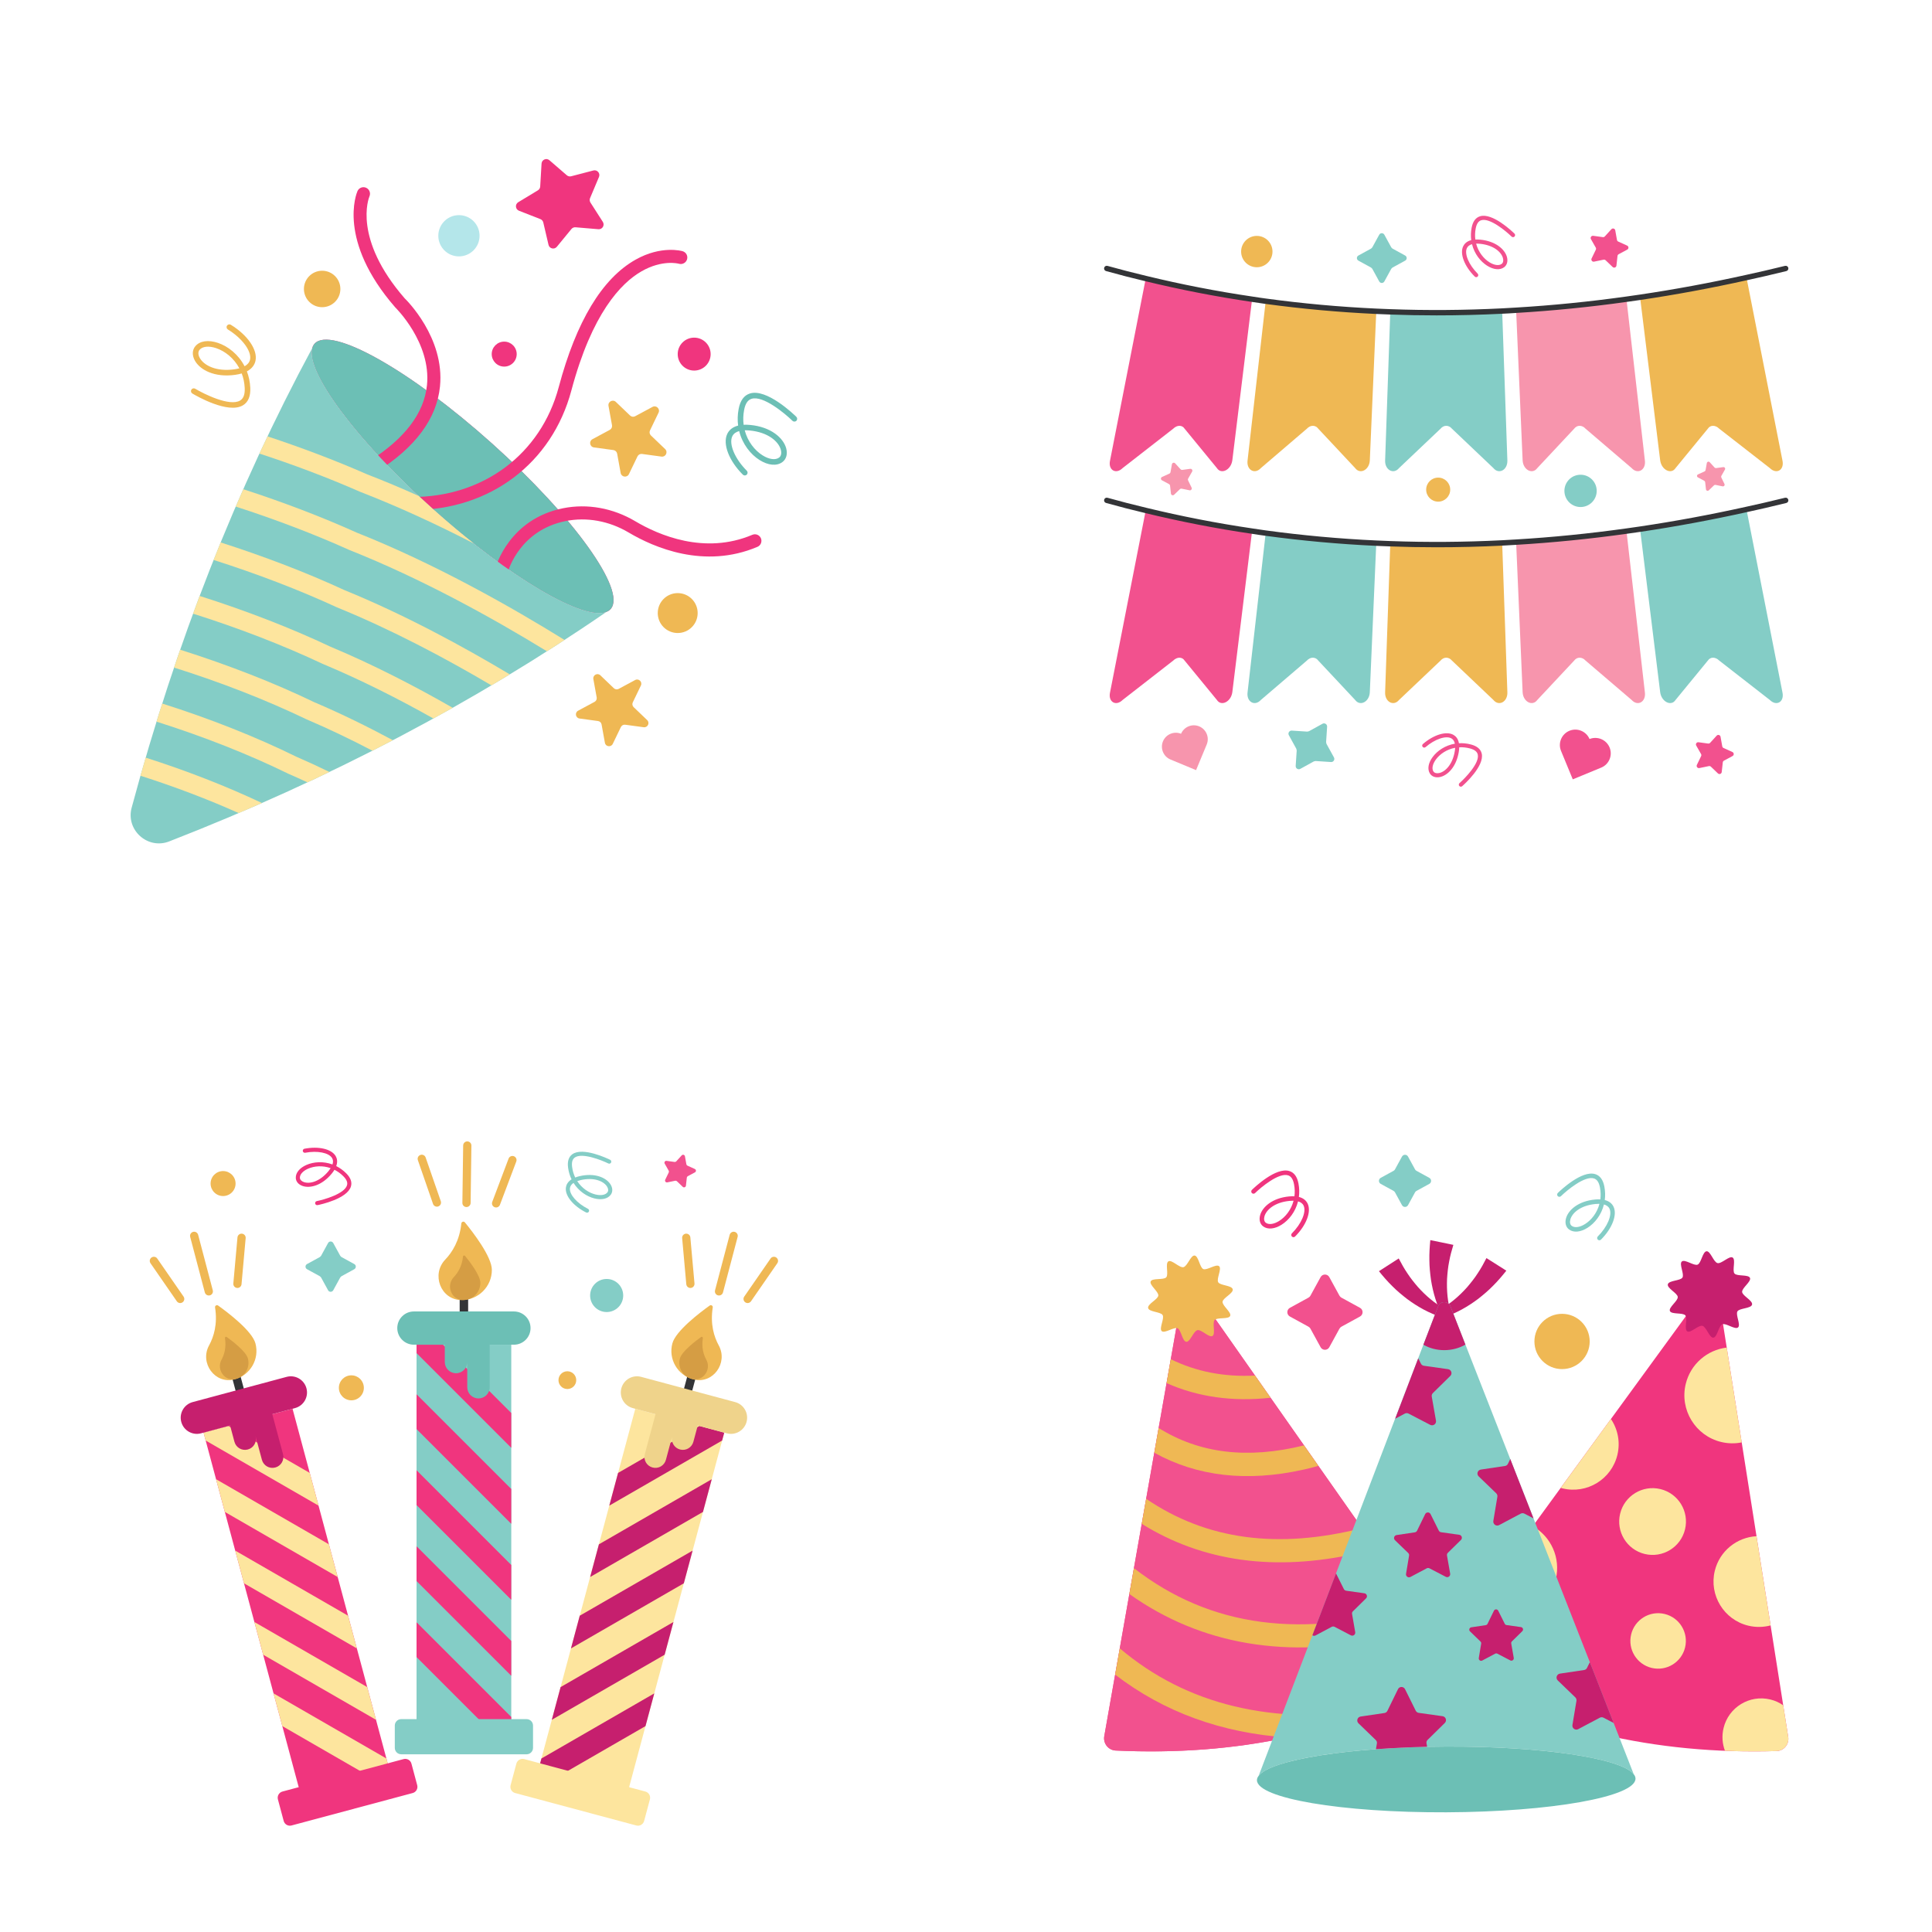 <?xml version="1.0" encoding="UTF-8" standalone="no"?>
<svg
   xmlns:dc="http://purl.org/dc/elements/1.1/"
   xmlns:cc="http://creativecommons.org/ns#"
   xmlns:rdf="http://www.w3.org/1999/02/22-rdf-syntax-ns#"
   xmlns:svg="http://www.w3.org/2000/svg"
   xmlns="http://www.w3.org/2000/svg"
   viewBox="0 0 466.667 466.667"
   height="466.667"
   width="466.667"
   xml:space="preserve"
   id="svg2"
   version="1.1"><defs
     id="defs6" /><g
     transform="matrix(1.333,0,0,-1.333,0,466.667)"
     id="g10"><g
       transform="scale(0.1)"
       id="g12"><path
         id="path14"
         style="fill:#f0357e;fill-opacity:1;fill-rule:nonzero;stroke:none"
         d="m 1106.45,2397.23 c -1.94,-2.16 -4.29,-3.83 -7.18,-4.89 -40.91,-17.25 -175.829,61.59 -314.379,185.81 -138.551,124.21 -231.598,249.76 -218.903,292.3 0.739,2.99 2.141,5.51 4.075,7.67 29.468,32.86 173.425,-48.12 321.558,-180.92 148.129,-132.81 244.289,-267.1 214.829,-299.97" /><path
         id="path16"
         style="fill:#6cbfb5;fill-opacity:1;fill-rule:nonzero;stroke:none"
         d="m 1106.45,2397.23 c -1.94,-2.16 -4.29,-3.83 -7.18,-4.89 -40.91,-17.25 -175.829,61.59 -314.379,185.81 -138.551,124.21 -231.598,249.76 -218.903,292.3 0.739,2.99 2.141,5.51 4.075,7.67 29.468,32.86 173.425,-48.12 321.558,-180.92 148.129,-132.81 244.289,-267.1 214.829,-299.97" /><path
         id="path18"
         style="fill:#f0357e;fill-opacity:1;fill-rule:nonzero;stroke:none"
         d="m 748.086,2576.64 c -0.785,0 -1.586,0 -2.383,0 -2.348,0.02 -4.687,0.13 -7.047,0.23 l -1.633,0.07 c -6.535,0.27 -11.617,5.79 -11.339,12.33 0.281,6.54 6.144,11.49 12.336,11.34 l 1.675,-0.07 c 2.075,-0.09 4.145,-0.18 6.192,-0.2 128.98,-0.73 234.074,77.23 266.553,199.02 31.77,119.19 78.67,196.93 139.36,231.07 46.48,26.14 83.6,15.71 85.13,15.25 6.29,-1.84 9.89,-8.42 8.05,-14.7 -1.83,-6.25 -8.35,-9.85 -14.64,-8.06 -1.35,0.37 -30.17,7.9 -67.82,-13.64 -37.46,-21.46 -89.95,-76.36 -127.19,-216.03 -35.14,-131.8 -147.748,-216.61 -287.244,-216.61" /><path
         id="path20"
         style="fill:#f0357e;fill-opacity:1;fill-rule:nonzero;stroke:none"
         d="m 676.336,2644.08 c -3.922,0 -7.762,1.95 -10.02,5.51 -3.507,5.53 -1.863,12.85 3.668,16.35 63.684,40.33 98.571,86.38 103.707,136.88 7.844,77.08 -56.836,140.44 -57.496,141.07 -105.672,121.44 -70.011,207.09 -68.437,210.68 2.613,5.99 9.59,8.73 15.597,6.1 5.981,-2.61 8.711,-9.55 6.141,-15.53 -1.34,-3.19 -30.43,-76.52 63.859,-184.93 2.27,-2.12 72.84,-70.96 63.93,-159.6 -5.844,-58.18 -44.41,-110.22 -114.617,-154.69 -1.969,-1.25 -4.168,-1.84 -6.332,-1.84" /><path
         id="path22"
         style="fill:#f0357e;fill-opacity:1;fill-rule:nonzero;stroke:none"
         d="m 909.172,2456.56 c -1.039,0 -2.094,0.14 -3.149,0.43 -6.293,1.74 -9.996,8.22 -8.281,14.52 0.992,3.62 25.328,88.96 122.598,108.42 43.94,8.79 90.43,0.41 130.9,-23.61 42,-24.92 125.38,-61.22 212.06,-24.52 5.97,2.53 12.98,-0.25 15.52,-6.29 2.55,-6.03 -0.26,-12.98 -6.29,-15.53 -96.27,-40.78 -187.56,-1.24 -233.38,25.97 -35.42,21.01 -75.94,28.37 -114.16,20.74 -82.588,-16.52 -103.541,-88.39 -104.396,-91.45 -1.457,-5.23 -6.227,-8.68 -11.422,-8.68" /><path
         id="path24"
         style="fill:#efb854;fill-opacity:1;fill-rule:nonzero;stroke:none"
         d="m 1264.2,2389.98 c 0,-19.97 -16.19,-36.16 -36.16,-36.16 -19.97,0 -36.16,16.19 -36.16,36.16 0,19.98 16.19,36.17 36.16,36.17 19.97,0 36.16,-16.19 36.16,-36.17" /><path
         id="path26"
         style="fill:#b4e6ea;fill-opacity:1;fill-rule:nonzero;stroke:none"
         d="m 869,3073.66 c 0,-20.64 -16.73,-37.37 -37.375,-37.37 -20.641,0 -37.375,16.73 -37.375,37.37 0,20.64 16.734,37.38 37.375,37.38 20.645,0 37.375,-16.74 37.375,-37.38" /><path
         id="path28"
         style="fill:#f0357e;fill-opacity:1;fill-rule:nonzero;stroke:none"
         d="m 936.289,2859.22 c 0,-12.5 -10.133,-22.64 -22.633,-22.64 -12.5,0 -22.633,10.14 -22.633,22.64 0,12.5 10.133,22.63 22.633,22.63 12.5,0 22.633,-10.13 22.633,-22.63" /><path
         id="path30"
         style="fill:#f0357e;fill-opacity:1;fill-rule:nonzero;stroke:none"
         d="m 1287.72,2859.22 c 0,-16.49 -13.36,-29.84 -29.84,-29.84 -16.48,0 -29.84,13.35 -29.84,29.84 0,16.48 13.36,29.84 29.84,29.84 16.48,0 29.84,-13.36 29.84,-29.84" /><path
         id="path32"
         style="fill:#efb854;fill-opacity:1;fill-rule:nonzero;stroke:none"
         d="m 616.781,2977.25 c 0,-18.24 -14.789,-33.02 -33.031,-33.02 -18.238,0 -33.027,14.78 -33.027,33.02 0,18.25 14.789,33.04 33.027,33.04 18.242,0 33.031,-14.79 33.031,-33.04" /><path
         id="path34"
         style="fill:#f0357e;fill-opacity:1;fill-rule:nonzero;stroke:none"
         d="m 1084.36,3085.52 -41.49,3.51 c -2.84,0.24 -5.61,-0.94 -7.41,-3.14 l -26.41,-32.18 c -4.55,-5.55 -13.472,-3.47 -15.105,3.51 l -9.484,40.54 c -0.648,2.77 -2.621,5.04 -5.27,6.08 l -38.773,15.17 c -6.676,2.61 -7.457,11.74 -1.328,15.45 l 35.625,21.55 c 2.437,1.47 3.988,4.05 4.156,6.89 l 2.445,41.56 c 0.422,7.16 8.864,10.72 14.286,6.04 l 31.498,-27.22 c 2.16,-1.86 5.09,-2.55 7.84,-1.83 l 40.29,10.52 c 6.93,1.82 12.93,-5.11 10.15,-11.72 l -16.15,-38.37 c -1.11,-2.62 -0.85,-5.62 0.68,-8.02 l 22.46,-35.06 c 3.86,-6.03 -0.87,-13.88 -8.01,-13.28" /><path
         id="path36"
         style="fill:#efb854;fill-opacity:1;fill-rule:nonzero;stroke:none"
         d="m 1115.98,2772.56 25.73,-24.62 c 2.5,-2.39 6.24,-2.9 9.28,-1.26 l 31.37,16.86 c 6.8,3.66 14.3,-3.52 10.95,-10.47 l -15.46,-32.09 c -1.5,-3.1 -0.83,-6.82 1.67,-9.21 l 25.73,-24.62 c 5.58,-5.33 1.07,-14.69 -6.58,-13.65 l -35.29,4.79 c -3.42,0.46 -6.75,-1.33 -8.25,-4.44 l -15.46,-32.08 c -3.35,-6.95 -13.64,-5.56 -15.02,2.04 l -6.35,35.04 c -0.61,3.4 -3.34,6.01 -6.76,6.48 l -35.29,4.79 c -7.65,1.04 -9.5,11.26 -2.7,14.91 l 31.36,16.87 c 3.04,1.64 4.68,5.04 4.07,8.44 l -6.35,35.04 c -1.38,7.59 7.77,12.51 13.35,7.18" /><path
         id="path38"
         style="fill:#efb854;fill-opacity:1;fill-rule:nonzero;stroke:none"
         d="m 1087.87,2277.2 24.44,-23.39 c 2.37,-2.26 5.93,-2.75 8.82,-1.2 l 29.79,16.03 c 6.46,3.47 13.59,-3.35 10.41,-9.96 l -14.69,-30.47 c -1.42,-2.95 -0.78,-6.49 1.59,-8.75 l 24.44,-23.39 c 5.3,-5.07 1.01,-13.95 -6.25,-12.97 l -33.52,4.55 c -3.25,0.44 -6.41,-1.26 -7.84,-4.21 l -14.69,-30.47 c -3.18,-6.61 -12.95,-5.28 -14.26,1.93 l -6.03,33.29 c -0.58,3.23 -3.18,5.71 -6.43,6.15 l -33.52,4.55 c -7.26,0.99 -9.02,10.69 -2.57,14.17 l 29.8,16.02 c 2.89,1.55 4.45,4.79 3.86,8.01 l -6.03,33.29 c -1.31,7.21 7.38,11.88 12.68,6.82" /><path
         id="path40"
         style="fill:#84cdc6;fill-opacity:1;fill-rule:nonzero;stroke:none"
         d="m 1099.27,2392.34 c -239.434,-164.9 -503.707,-303.66 -792.727,-416.17 -38.953,-15.16 -78.855,20.61 -68.02,60.98 80.399,299.55 189.586,577.35 327.465,833.3 -12.695,-42.54 80.352,-168.09 218.903,-292.3 138.55,-124.22 273.469,-203.06 314.379,-185.81" /><path
         id="path42"
         style="fill:#fde59e;fill-opacity:1;fill-rule:nonzero;stroke:none"
         d="m 858.555,2516.04 c -65.637,33.88 -135.61,66.36 -206.086,93.69 -60.774,26.65 -122.313,49.63 -182.403,69.24 4.872,10.42 9.739,20.83 14.735,31.13 59.484,-19.65 120.41,-42.42 180.687,-68.85 31.41,-12.12 62.571,-25.29 93.102,-39.02 8.59,-7.93 17.367,-16.03 26.32,-24.06 24.836,-22.26 49.59,-43.08 73.645,-62.13" /><path
         id="path44"
         style="fill:#fde59e;fill-opacity:1;fill-rule:nonzero;stroke:none"
         d="m 1022.97,2341.26 c -10.55,-6.92 -21.17,-13.78 -31.857,-20.59 -100.308,61.52 -228.043,131.93 -357.957,183.56 -63.597,28.61 -133.004,55.09 -205.996,78.71 4.5,10.51 9.121,21.04 13.75,31.44 72.938,-23.69 142.156,-50.12 205.57,-78.67 143.188,-56.89 281.336,-135.49 376.49,-194.45" /><path
         id="path46"
         style="fill:#fde59e;fill-opacity:1;fill-rule:nonzero;stroke:none"
         d="m 923.746,2278.88 c -11.051,-6.71 -22.047,-13.35 -33.223,-19.94 -84.019,49.67 -181.183,101.15 -280.031,141.42 -68.414,31.55 -143.804,60.42 -223.418,85.86 4.25,10.62 8.449,21.17 12.766,31.74 79.926,-25.6 155.691,-54.69 224.23,-86.35 108.981,-44.43 214.813,-101.97 299.676,-152.73" /><path
         id="path48"
         style="fill:#fde59e;fill-opacity:1;fill-rule:nonzero;stroke:none"
         d="m 820.309,2218.32 c -11.668,-6.49 -23.211,-12.98 -34.942,-19.42 -63.133,35.52 -131.527,70.15 -200.887,99.1 -71.296,33.57 -150.718,64.33 -234.687,90.92 3.949,10.67 7.953,21.39 12.023,32.07 84.711,-26.91 164.747,-57.89 236.547,-91.78 78.016,-32.6 154.352,-72.17 221.946,-110.89" /><path
         id="path50"
         style="fill:#fde59e;fill-opacity:1;fill-rule:nonzero;stroke:none"
         d="m 711.879,2159.61 c -12.274,-6.4 -24.613,-12.76 -37.016,-19.05 -38.863,20.29 -79.004,39.67 -119.57,56.9 -72.453,34.83 -153.742,66.58 -239.918,93.78 3.637,10.83 7.34,21.6 11.102,32.32 87.351,-27.68 169.621,-59.74 242.89,-95.06 48.789,-20.72 96.961,-44.43 142.512,-68.89" /><path
         id="path52"
         style="fill:#fde59e;fill-opacity:1;fill-rule:nonzero;stroke:none"
         d="m 596.922,2102.06 c -13.18,-6.4 -26.434,-12.62 -39.742,-18.9 -11.348,5.36 -22.801,10.47 -34.25,15.46 -71.992,35.22 -153.117,67.28 -239.297,94.6 3.445,11 6.836,21.93 10.293,32.81 87.164,-27.62 169.094,-60.06 243.328,-96.48 20.043,-8.69 39.996,-17.87 59.668,-27.49" /><path
         id="path54"
         style="fill:#fde59e;fill-opacity:1;fill-rule:nonzero;stroke:none"
         d="m 474.648,2045.79 c -13.98,-6.14 -28.027,-12.22 -42.136,-18.24 -55.848,24.98 -115.379,47.65 -177.903,67.61 3.086,10.98 6.172,21.96 9.383,32.83 74.821,-23.89 145.613,-51.5 210.656,-82.2" /><path
         id="path56"
         style="fill:#6cbfb5;fill-opacity:1;fill-rule:nonzero;stroke:none"
         d="m 1349.47,2721.14 c 5.34,-20.4 18.14,-36.4 32.21,-45.28 11.85,-7.48 23.38,-9.08 30.03,-4.19 3.69,2.71 4.88,8.06 3.14,14.32 -4.15,15.07 -23.2,31.69 -56.4,34.83 -2.84,0.27 -5.92,0.4 -8.98,0.32 z m 0.17,-81.82 c -1.3,0 -2.59,0.49 -3.57,1.47 -25.22,25.22 -36.85,55.53 -28.29,73.73 2.77,5.89 8.4,12.3 19.74,15.18 -1.25,9.48 -1.06,19.62 0.96,30.25 2.9,15.19 9.75,24.57 20.36,27.89 30.24,9.47 78.76,-36.95 84.19,-42.28 1.98,-1.95 2.01,-5.14 0.06,-7.13 -1.94,-1.99 -5.14,-2.03 -7.14,-0.07 -13.55,13.29 -53.27,46.42 -74.1,39.85 -6.88,-2.15 -11.29,-8.75 -13.46,-20.15 -1.8,-9.46 -1.98,-18.48 -0.87,-26.9 3.54,0.21 7.52,0.13 11.88,-0.3 37.98,-3.59 60.1,-23.77 65.19,-42.19 2.88,-10.45 0.29,-19.85 -6.91,-25.14 -10.24,-7.53 -25.72,-6.09 -41.39,3.8 -16.24,10.25 -31.01,28.81 -36.87,52.42 -5.45,-1.52 -10.1,-4.41 -12.5,-9.52 -6.57,-13.97 4.73,-40.75 26.28,-62.3 1.97,-1.97 1.97,-5.16 0,-7.14 -0.98,-0.98 -2.27,-1.47 -3.56,-1.47" /><path
         id="path58"
         style="fill:#efb854;fill-opacity:1;fill-rule:nonzero;stroke:none"
         d="m 433.734,2833.49 c -9.968,18.58 -26.156,31.14 -41.918,36.48 -13.265,4.5 -24.851,3.37 -30.171,-2.95 -2.961,-3.5 -2.856,-8.98 0.293,-14.66 7.562,-13.68 29.98,-25.37 62.984,-20.66 2.832,0.41 5.851,0.99 8.812,1.79 z M 414.422,2913 c 1.254,0.3 2.625,0.13 3.812,-0.6 30.418,-18.61 48.821,-45.36 44.754,-65.06 -1.312,-6.37 -5.285,-13.92 -15.636,-19.38 3.433,-8.92 5.625,-18.82 6.148,-29.63 0.738,-15.44 -3.723,-26.17 -13.266,-31.88 -27.187,-16.29 -85.218,17.49 -91.746,21.4 -2.383,1.43 -3.156,4.53 -1.726,6.92 1.422,2.39 4.519,3.17 6.922,1.74 16.285,-9.75 62.66,-32.67 81.367,-21.4 6.191,3.7 8.929,11.14 8.371,22.74 -0.461,9.61 -2.402,18.43 -5.445,26.35 -3.403,-1.03 -7.282,-1.88 -11.625,-2.49 -37.766,-5.39 -63.997,9.05 -73.25,25.76 -5.247,9.49 -4.938,19.24 0.832,26.07 8.191,9.71 23.578,11.94 41.125,5.99 18.191,-6.17 36.898,-20.76 48.121,-42.33 4.945,2.74 8.781,6.64 9.922,12.18 3.121,15.12 -14.137,38.51 -40.133,54.41 -2.379,1.46 -3.125,4.56 -1.672,6.94 0.73,1.19 1.871,1.97 3.125,2.27" /><path
         id="path60"
         style="fill:#f795ad;fill-opacity:1;fill-rule:nonzero;stroke:none"
         d="m 2123.57,2659.6 -2.59,-14.43 c -0.2,-1.1 -0.93,-2.03 -1.94,-2.49 l -13.36,-6.04 c -2.56,-1.16 -2.68,-4.76 -0.21,-6.09 l 12.93,-6.92 c 0.98,-0.52 1.64,-1.5 1.77,-2.61 l 1.62,-14.57 c 0.31,-2.8 3.69,-4.02 5.72,-2.08 l 10.58,10.15 c 0.8,0.78 1.94,1.11 3.03,0.88 l 14.36,-2.96 c 2.76,-0.57 4.96,2.27 3.74,4.8 l -6.38,13.19 c -0.49,1.01 -0.45,2.19 0.1,3.16 l 7.25,12.74 c 1.39,2.45 -0.62,5.42 -3.41,5.04 l -14.52,-1.99 c -1.11,-0.15 -2.22,0.25 -2.97,1.07 l -9.88,10.84 c -1.89,2.08 -5.35,1.08 -5.84,-1.69" /><path
         id="path62"
         style="fill:#f795ad;fill-opacity:1;fill-rule:nonzero;stroke:none"
         d="m 3092.87,2661.84 -2.32,-12.93 c -0.18,-0.98 -0.83,-1.82 -1.74,-2.23 l -11.97,-5.42 c -2.29,-1.04 -2.4,-4.25 -0.18,-5.44 l 11.58,-6.21 c 0.88,-0.47 1.47,-1.34 1.58,-2.34 l 1.46,-13.05 c 0.27,-2.5 3.3,-3.6 5.12,-1.86 l 9.47,9.1 c 0.73,0.69 1.74,0.98 2.72,0.78 l 12.86,-2.65 c 2.47,-0.51 4.45,2.03 3.35,4.3 l -5.72,11.82 c -0.43,0.9 -0.4,1.96 0.1,2.83 l 6.49,11.41 c 1.25,2.19 -0.55,4.85 -3.05,4.51 l -13.01,-1.78 c -0.99,-0.14 -1.98,0.22 -2.66,0.96 l -8.85,9.7 c -1.69,1.87 -4.79,0.97 -5.23,-1.5" /><path
         id="path64"
         style="fill:#efb854;fill-opacity:1;fill-rule:nonzero;stroke:none"
         d="m 2627.84,2613.64 c 0,-12.02 -9.75,-21.77 -21.77,-21.77 -12.03,0 -21.78,9.75 -21.78,21.77 0,12.03 9.75,21.78 21.78,21.78 12.02,0 21.77,-9.75 21.77,-21.78" /><path
         id="path66"
         style="fill:#84cdc6;fill-opacity:1;fill-rule:nonzero;stroke:none"
         d="m 2893.31,2611.38 c 0,-16.17 -13.1,-29.27 -29.26,-29.27 -16.16,0 -29.27,13.1 -29.27,29.27 0,16.16 13.11,29.26 29.27,29.26 16.16,0 29.26,-13.1 29.26,-29.26" /><path
         id="path68"
         style="fill:#f2518e;fill-opacity:1;fill-rule:nonzero;stroke:none"
         d="m 2674.82,3059.39 c 3.97,-15.16 13.48,-27.04 23.93,-33.64 8.8,-5.55 17.37,-6.75 22.31,-3.11 2.74,2.01 3.62,5.99 2.33,10.64 -3.08,11.19 -17.24,23.53 -41.89,25.87 -2.12,0.19 -4.4,0.3 -6.68,0.24 z m 0.13,-60.78 c -0.96,0 -1.92,0.36 -2.65,1.1 -18.73,18.72 -27.37,41.24 -21.01,54.76 2.06,4.37 6.24,9.13 14.66,11.28 -0.93,7.04 -0.79,14.57 0.71,22.46 2.15,11.29 7.24,18.26 15.13,20.72 22.46,7.03 58.5,-27.45 62.53,-31.4 1.47,-1.45 1.49,-3.82 0.04,-5.3 -1.44,-1.48 -3.81,-1.51 -5.3,-0.05 -10.06,9.87 -39.57,34.48 -55.03,29.6 -5.12,-1.6 -8.39,-6.5 -10,-14.97 -1.34,-7.02 -1.47,-13.72 -0.66,-19.98 2.64,0.15 5.59,0.09 8.83,-0.22 28.21,-2.67 44.65,-17.66 48.42,-31.34 2.14,-7.77 0.22,-14.75 -5.13,-18.68 -7.6,-5.59 -19.1,-4.52 -30.74,2.82 -12.06,7.62 -23.04,21.41 -27.39,38.94 -4.05,-1.12 -7.5,-3.27 -9.28,-7.07 -4.89,-10.37 3.51,-30.26 19.52,-46.28 1.46,-1.46 1.46,-3.83 0,-5.29 -0.73,-0.74 -1.69,-1.1 -2.65,-1.1" /><path
         id="path70"
         style="fill:#f2518e;fill-opacity:1;fill-rule:nonzero;stroke:none"
         d="m 2926.91,3083.48 3.12,-17.35 c 0.24,-1.32 1.11,-2.44 2.33,-2.99 l 16.06,-7.27 c 3.09,-1.4 3.23,-5.72 0.25,-7.31 l -15.54,-8.33 c -1.18,-0.63 -1.98,-1.81 -2.13,-3.14 l -1.95,-17.53 c -0.37,-3.36 -4.44,-4.83 -6.88,-2.49 l -12.72,12.21 c -0.97,0.93 -2.33,1.32 -3.64,1.05 l -17.27,-3.56 c -3.31,-0.68 -5.97,2.73 -4.5,5.77 l 7.68,15.87 c 0.59,1.21 0.54,2.63 -0.13,3.8 l -8.72,15.32 c -1.67,2.93 0.75,6.52 4.1,6.06 l 17.47,-2.4 c 1.33,-0.18 2.66,0.3 3.57,1.29 l 11.87,13.03 c 2.28,2.5 6.44,1.3 7.03,-2.03" /><path
         id="path72"
         style="fill:#efb854;fill-opacity:1;fill-rule:nonzero;stroke:none"
         d="m 2277.39,3073.43 c -15.69,0 -28.41,-12.73 -28.41,-28.42 0,-15.69 12.72,-28.41 28.41,-28.41 15.7,0 28.42,12.72 28.42,28.41 0,15.69 -12.72,28.42 -28.42,28.42" /><path
         id="path74"
         style="fill:#84cdc6;fill-opacity:1;fill-rule:nonzero;stroke:none"
         d="m 2546.21,3028.58 -23.03,-12.61 c -0.71,-0.71 -1.37,-1.37 -2.08,-2.08 l -12.61,-23.03 c -2,-3.66 -7.27,-3.66 -9.27,0 l -12.61,23.03 c -0.71,0.71 -1.37,1.37 -2.08,2.08 l -23.03,12.61 c -3.66,2 -3.66,7.27 0,9.27 l 23.03,12.61 c 0.71,0.71 1.37,1.37 2.08,2.08 l 12.61,23.03 c 2,3.66 7.27,3.66 9.27,0 l 12.61,-23.03 c 0.71,-0.71 1.37,-1.37 2.08,-2.08 l 23.03,-12.61 c 3.67,-2 3.67,-7.27 0,-9.27" /><path
         id="path76"
         style="fill:#f2518e;fill-opacity:1;fill-rule:nonzero;stroke:none"
         d="m 2636.78,2145.84 c -15.17,-2.8 -27.53,-11.27 -34.76,-21.06 -6.1,-8.24 -7.89,-16.56 -4.68,-21.68 1.78,-2.84 5.62,-3.99 10.28,-3.06 11.21,2.21 24.36,15.22 28.44,39.26 0.35,2.06 0.62,4.3 0.72,6.54 z m -59.7,4.29 c 0.07,0.94 0.5,1.86 1.28,2.52 19.75,17.04 42.49,23.89 55.3,16.66 4.15,-2.34 8.52,-6.79 10.01,-15.22 6.98,0.4 14.37,-0.28 22.02,-2.33 10.92,-2.93 17.4,-8.43 19.25,-16.35 5.27,-22.58 -31.21,-55.46 -35.38,-59.14 -1.54,-1.34 -3.87,-1.19 -5.21,0.34 -1.35,1.53 -1.2,3.86 0.33,5.21 10.43,9.17 36.74,36.36 33.07,51.91 -1.2,5.14 -5.77,8.71 -13.98,10.9 -6.8,1.83 -13.37,2.44 -19.57,2.09 -0.04,-2.6 -0.32,-5.49 -0.86,-8.65 -4.67,-27.51 -20.59,-42.56 -34.29,-45.28 -7.78,-1.54 -14.5,0.86 -17.97,6.4 -4.94,7.87 -3.06,19.09 5,29.98 8.36,11.3 22.69,21.07 40.23,24.08 -0.81,4.05 -2.67,7.6 -6.27,9.63 -9.83,5.55 -29.98,-1.26 -46.86,-15.82 -1.55,-1.33 -3.88,-1.16 -5.21,0.39 -0.67,0.77 -0.96,1.74 -0.89,2.68" /><path
         id="path78"
         style="fill:#f795ad;fill-opacity:1;fill-rule:nonzero;stroke:none"
         d="m 2172.99,2184.66 c -6.44,2.66 -13.33,2.48 -19.27,0.02 -5.91,-2.44 -10.92,-7.11 -13.6,-13.43 -6.35,2.59 -13.18,2.38 -19.08,-0.06 -5.97,-2.47 -10.99,-7.19 -13.67,-13.62 -5.3,-12.79 0.71,-27.48 13.41,-32.87 0.06,-0.02 0.12,-0.05 0.19,-0.08 l 46.17,-19.18 c 0.06,-0.03 0.12,-0.06 0.19,-0.08 l 0.08,0.19 19.18,46.17 c 0.03,0.06 0.06,0.12 0.08,0.19 5.22,12.78 -0.88,27.43 -13.68,32.75" /><path
         id="path80"
         style="fill:#f2518e;fill-opacity:1;fill-rule:nonzero;stroke:none"
         d="m 2901.65,2110.01 c -0.07,-0.03 -0.14,-0.06 -0.21,-0.09 l -51.29,-21.18 -0.21,-0.08 c -0.03,0.07 -0.06,0.14 -0.09,0.21 l -21.17,51.29 c -0.03,0.07 -0.06,0.14 -0.09,0.21 -5.74,14.19 1.07,30.44 15.27,36.32 7.15,2.93 14.79,2.71 21.41,-0.05 6.55,-2.72 12.07,-7.9 15.03,-14.92 7.06,2.85 14.66,2.59 21.2,-0.13 6.6,-2.74 12.15,-8 15.12,-15.14 5.87,-14.22 -0.84,-30.51 -14.97,-36.44" /><path
         id="path82"
         style="fill:#f2518e;fill-opacity:1;fill-rule:nonzero;stroke:none"
         d="m 3117.7,2165.82 3.11,-17.35 c 0.24,-1.32 1.11,-2.44 2.34,-2.99 l 16.06,-7.27 c 3.08,-1.4 3.22,-5.72 0.24,-7.31 l -15.54,-8.33 c -1.18,-0.64 -1.98,-1.81 -2.13,-3.15 l -1.95,-17.52 c -0.37,-3.36 -4.43,-4.83 -6.87,-2.49 l -12.73,12.21 c -0.96,0.93 -2.33,1.32 -3.64,1.05 l -17.27,-3.56 c -3.31,-0.68 -5.97,2.73 -4.49,5.77 l 7.67,15.87 c 0.59,1.21 0.54,2.63 -0.12,3.79 l -8.73,15.33 c -1.67,2.93 0.75,6.51 4.1,6.05 l 17.47,-2.39 c 1.33,-0.19 2.66,0.3 3.57,1.29 l 11.88,13.03 c 2.27,2.5 6.43,1.3 7.03,-2.03" /><path
         id="path84"
         style="fill:#84cdc6;fill-opacity:1;fill-rule:nonzero;stroke:none"
         d="m 2417.18,2128.41 -13.54,24.58 c -0.23,1.04 -0.45,2.02 -0.68,3.07 l 1.83,28 c 0.29,4.45 -4.45,7.47 -8.36,5.32 l -24.58,-13.54 c -1.04,-0.24 -2.02,-0.46 -3.07,-0.69 l -28,1.84 c -4.45,0.29 -7.47,-4.46 -5.31,-8.37 l 13.53,-24.57 c 0.24,-1.05 0.46,-2.03 0.69,-3.07 l -1.84,-28 c -0.29,-4.46 4.46,-7.47 8.37,-5.32 l 24.57,13.54 c 1.05,0.23 2.03,0.45 3.08,0.68 l 27.99,-1.83 c 4.46,-0.29 7.48,4.45 5.32,8.36" /><path
         id="path86"
         style="fill:#84cdc6;fill-opacity:1;fill-rule:nonzero;stroke:none"
         d="m 3206.97,2232.55 -91.65,71.34 c -6.94,6.94 -16.16,6.94 -20.61,0 l -58.51,-71.34 c -7.87,-12.22 -25.47,-3.41 -27.86,13.88 l -36.45,295.59 c 63.69,9.42 128,21.33 192.83,35.72 l 65.13,-331.31 c 3.83,-17.29 -10.56,-26.1 -22.88,-13.88" /><path
         id="path88"
         style="fill:#f795ad;fill-opacity:1;fill-rule:nonzero;stroke:none"
         d="m 2956.57,2232.55 -83.47,71.34 c -6.32,6.94 -15.43,6.94 -20.61,0 l -66.79,-71.34 c -8.91,-12.22 -25.69,-3.41 -26.62,13.88 l -11.8,272.08 c 65.96,3.93 132.65,10.56 199.97,19.99 l 33.34,-292.07 c 2.28,-17.29 -12.84,-26.1 -24.02,-13.88" /><path
         id="path90"
         style="fill:#efb854;fill-opacity:1;fill-rule:nonzero;stroke:none"
         d="m 2731.43,2246.43 c 0.62,-17.29 -15.32,-26.1 -25.37,-13.88 l -75.08,71.34 c -5.8,6.94 -14.91,6.94 -20.6,0 l -75.19,-71.34 c -10.04,-12.22 -25.99,-3.41 -25.27,13.88 l 9.32,269.18 c 66.9,-2.48 134.53,-1.97 202.77,1.45 l 9.42,-270.63" /><path
         id="path92"
         style="fill:#84cdc6;fill-opacity:1;fill-rule:nonzero;stroke:none"
         d="m 2493.87,2516.64 -11.7,-270.21 c -0.83,-17.29 -17.6,-26.1 -26.61,-13.88 l -66.8,71.34 c -5.07,6.94 -14.29,6.94 -20.6,0 l -83.37,-71.34 c -11.18,-12.22 -26.4,-3.41 -24.13,13.88 l 32.83,288.44 c 66.07,-9.01 132.97,-15.12 200.38,-18.23" /><path
         id="path94"
         style="fill:#f2518e;fill-opacity:1;fill-rule:nonzero;stroke:none"
         d="m 2268.84,2538.5 -35.83,-292.07 c -2.48,-17.29 -20.09,-26.1 -27.96,-13.88 l -58.51,71.34 c -4.45,6.94 -13.56,6.94 -20.6,0 l -91.65,-71.34 c -12.33,-12.22 -26.72,-3.41 -22.79,13.88 l 64.62,329.55 c 63.59,-15.43 127.79,-27.96 192.72,-37.48" /><path
         id="path96"
         style="fill:#333437;fill-opacity:1;fill-rule:nonzero;stroke:none"
         d="m 2603.08,2509.2 c -28.27,0 -56.32,0.51 -84.01,1.54 -8.26,0.2 -16.46,0.6 -24.78,1 -67.62,3.12 -135.18,9.27 -201.45,18.3 -8.34,1.15 -16.57,2.29 -24.79,3.65 -64.24,9.42 -129.22,22.06 -193.08,37.56 -23.17,5.49 -46.99,11.63 -70.78,18.27 -2.59,0.71 -4.11,3.4 -3.38,6 0.72,2.58 3.37,4.1 5.99,3.38 23.67,-6.6 47.37,-12.71 70.45,-18.18 63.58,-15.43 128.27,-28.01 192.3,-37.41 8.23,-1.35 16.36,-2.48 24.61,-3.62 65.98,-8.99 133.24,-15.11 199.94,-18.18 8.9,-0.43 17.03,-0.83 25.27,-1.03 66.13,-2.47 134.21,-1.98 202.4,1.45 8.39,0.41 16.72,0.82 25.14,1.44 66.11,3.94 133.25,10.65 199.66,19.95 l 1.23,0.17 c 7.76,1.08 15.52,2.16 23.37,3.34 63.34,9.38 128.11,21.37 192.49,35.67 20.98,4.51 43.51,9.73 70.93,16.44 2.66,0.64 5.26,-0.97 5.89,-3.58 0.65,-2.61 -0.96,-5.25 -3.57,-5.89 -27.51,-6.72 -50.13,-11.97 -71.16,-16.49 -64.59,-14.34 -129.58,-26.38 -193.14,-35.78 -7.88,-1.18 -15.67,-2.27 -23.46,-3.36 l -1.23,-0.17 c -66.66,-9.33 -134.07,-16.07 -200.36,-20.03 -8.44,-0.62 -16.85,-1.03 -25.25,-1.44 -39.93,-2 -79.79,-3 -119.23,-3" /><path
         id="path98"
         style="fill:#efb854;fill-opacity:1;fill-rule:nonzero;stroke:none"
         d="m 3206.97,2652.73 -91.65,71.34 c -6.94,6.94 -16.16,6.94 -20.61,0 l -58.51,-71.34 c -7.87,-12.21 -25.47,-3.41 -27.86,13.88 l -36.45,295.59 c 63.69,9.42 128,21.33 192.83,35.73 l 65.13,-331.32 c 3.83,-17.29 -10.56,-26.09 -22.88,-13.88" /><path
         id="path100"
         style="fill:#f795ad;fill-opacity:1;fill-rule:nonzero;stroke:none"
         d="m 2956.57,2652.73 -83.47,71.34 c -6.32,6.94 -15.43,6.94 -20.61,0 l -66.79,-71.34 c -8.91,-12.21 -25.69,-3.41 -26.62,13.88 l -11.8,272.08 c 65.96,3.94 132.65,10.56 199.97,19.99 l 33.34,-292.07 c 2.28,-17.29 -12.84,-26.09 -24.02,-13.88" /><path
         id="path102"
         style="fill:#84cdc6;fill-opacity:1;fill-rule:nonzero;stroke:none"
         d="m 2731.43,2666.61 c 0.62,-17.29 -15.32,-26.09 -25.37,-13.88 l -75.08,71.34 c -5.8,6.94 -14.91,6.94 -20.6,0 l -75.19,-71.34 c -10.04,-12.21 -25.99,-3.41 -25.27,13.88 l 9.32,269.18 c 66.9,-2.49 134.53,-1.97 202.77,1.45 l 9.42,-270.63" /><path
         id="path104"
         style="fill:#efb854;fill-opacity:1;fill-rule:nonzero;stroke:none"
         d="m 2493.87,2936.82 -11.7,-270.21 c -0.83,-17.29 -17.6,-26.09 -26.61,-13.88 l -66.8,71.34 c -5.07,6.94 -14.29,6.94 -20.6,0 l -83.37,-71.34 c -11.18,-12.21 -26.4,-3.41 -24.13,13.88 l 32.83,288.44 c 66.07,-9.01 132.97,-15.12 200.38,-18.23" /><path
         id="path106"
         style="fill:#f2518e;fill-opacity:1;fill-rule:nonzero;stroke:none"
         d="m 2268.84,2958.68 -35.83,-292.07 c -2.48,-17.29 -20.09,-26.09 -27.96,-13.88 l -58.51,71.34 c -4.45,6.94 -13.56,6.94 -20.6,0 l -91.65,-71.34 c -12.33,-12.21 -26.72,-3.41 -22.79,13.88 l 64.62,329.55 c 63.59,-15.43 127.79,-27.96 192.72,-37.48" /><path
         id="path108"
         style="fill:#333437;fill-opacity:1;fill-rule:nonzero;stroke:none"
         d="m 2603.08,2929.38 c -28.27,0 -56.32,0.51 -84.01,1.54 -8.26,0.2 -16.46,0.6 -24.78,1.01 -67.62,3.12 -135.18,9.26 -201.45,18.29 -8.34,1.15 -16.57,2.3 -24.79,3.65 -64.24,9.42 -129.22,22.06 -193.08,37.56 -23.17,5.49 -46.99,11.64 -70.78,18.27 -2.59,0.71 -4.11,3.4 -3.38,6 0.72,2.58 3.37,4.1 5.99,3.38 23.67,-6.6 47.37,-12.71 70.45,-18.18 63.58,-15.43 128.27,-28.01 192.3,-37.41 8.23,-1.35 16.36,-2.48 24.61,-3.61 65.98,-9 133.24,-15.11 199.94,-18.19 8.9,-0.43 17.03,-0.83 25.27,-1.03 66.13,-2.47 134.21,-1.98 202.4,1.45 8.39,0.41 16.72,0.82 25.14,1.44 66.11,3.94 133.25,10.65 199.66,19.95 l 1.23,0.17 c 7.76,1.08 15.52,2.17 23.37,3.35 63.34,9.37 128.11,21.36 192.49,35.66 20.98,4.51 43.51,9.73 70.93,16.44 2.66,0.64 5.26,-0.96 5.89,-3.58 0.65,-2.61 -0.96,-5.24 -3.57,-5.89 -27.51,-6.72 -50.13,-11.97 -71.16,-16.49 -64.59,-14.34 -129.58,-26.38 -193.14,-35.78 -7.88,-1.18 -15.67,-2.27 -23.46,-3.36 l -1.23,-0.17 c -66.66,-9.33 -134.07,-16.07 -200.36,-20.02 -8.44,-0.63 -16.85,-1.04 -25.25,-1.45 -39.93,-2 -79.79,-3 -119.23,-3" /><path
         id="path110"
         style="fill:#84cdc6;fill-opacity:1;fill-rule:nonzero;stroke:none"
         d="m 2896.77,1319.47 c -1.95,0 -3.88,-0.11 -5.72,-0.29 -26.78,-2.53 -42.15,-15.93 -45.51,-28.09 -1.39,-5.05 -0.45,-9.37 2.54,-11.56 5.36,-3.94 14.66,-2.66 24.24,3.39 11.34,7.16 21.67,20.06 25.98,36.52 -0.51,0.02 -1.02,0.03 -1.53,0.03 z m 1.4,-66.04 c -1.04,0 -2.09,0.39 -2.88,1.19 -1.59,1.59 -1.59,4.17 0,5.76 17.39,17.38 26.51,38.99 21.2,50.26 -1.94,4.12 -5.68,6.46 -10.08,7.68 -4.73,-19.04 -16.65,-34.02 -29.75,-42.29 -12.65,-7.98 -25.15,-9.12 -33.4,-3.07 -5.81,4.27 -7.9,11.86 -5.57,20.29 4.11,14.85 21.95,31.14 52.6,34.04 3.54,0.34 6.75,0.4 9.59,0.24 0.89,6.8 0.74,14.07 -0.71,21.7 -1.76,9.2 -5.3,14.52 -10.86,16.26 -16.78,5.22 -48.86,-21.42 -59.78,-32.15 -1.62,-1.58 -4.19,-1.56 -5.76,0.05 -1.58,1.6 -1.55,4.18 0.05,5.76 4.38,4.29 43.53,41.74 67.92,34.11 8.56,-2.68 14.09,-10.25 16.43,-22.5 1.63,-8.58 1.78,-16.76 0.77,-24.41 9.15,-2.33 13.68,-7.5 15.92,-12.25 6.91,-14.68 -2.47,-39.14 -22.81,-59.48 -0.8,-0.8 -1.84,-1.19 -2.88,-1.19" /><path
         id="path112"
         style="fill:#84cdc6;fill-opacity:1;fill-rule:nonzero;stroke:none"
         d="m 2589.97,1355.64 -23.32,-12.77 c -1.04,-0.56 -1.89,-1.42 -2.46,-2.45 l -12.77,-23.33 c -2.36,-4.31 -8.56,-4.31 -10.93,0 l -12.76,23.33 c -0.57,1.03 -1.42,1.89 -2.46,2.45 l -23.32,12.77 c -4.32,2.36 -4.32,8.57 0,10.93 l 23.32,12.77 c 1.04,0.57 1.89,1.42 2.46,2.45 l 12.76,23.33 c 2.37,4.31 8.57,4.31 10.93,0 l 12.77,-23.33 c 0.57,-1.03 1.42,-1.88 2.46,-2.45 l 23.32,-12.77 c 4.32,-2.36 4.32,-8.57 0,-10.93" /><path
         id="path114"
         style="fill:#f2518e;fill-opacity:1;fill-rule:nonzero;stroke:none"
         d="m 2627.34,462.93 c -182.31,-102.11 -385,-144.571 -605.76,-134.098 -13.26,0.629 -22.92,12.918 -20.61,26 l 137.75,780.708 c 3.43,19.41 28.6,25.01 39.93,8.87 l 455.8,-649.5 c 7.48,-10.668 4.26,-25.609 -7.11,-31.98" /><path
         id="path116"
         style="fill:#f2518e;fill-opacity:1;fill-rule:nonzero;stroke:none"
         d="m 2627.3,462.93 c -42.29,-23.598 -85.59,-44.149 -129.94,-61.442 -53.2,-20.777 -107.93,-37.09 -164.08,-49.019 -99.32,-21.199 -203.32,-28.778 -311.66,-23.68 -13.26,0.66 -22.98,12.93 -20.64,26.02 l 137.77,780.731 c 3.44,19.45 28.54,25.03 39.89,8.87 l 455.77,-649.519 c 7.51,-10.68 4.27,-25.61 -7.11,-31.961" /><path
         id="path118"
         style="fill:#efb854;fill-opacity:1;fill-rule:nonzero;stroke:none"
         d="m 2233.75,1164.66 c 1.6,-7.21 -17.74,-15.63 -18.41,-22.61 -0.69,-7.23 16.62,-19.17 13.78,-25.69 -2.86,-6.59 -23.44,-2.07 -28.19,-7.46 -4.71,-5.33 2.33,-25.21 -3.93,-28.9 -6.04,-3.56 -19.98,12.16 -27.2,10.56 -7.21,-1.61 -13.19,-21.75 -20.17,-21.08 -7.23,0.69 -9.27,21.68 -15.79,24.51 -6.59,2.87 -23.32,-9.93 -28.7,-5.18 -5.34,4.71 5.29,22.85 1.6,29.11 -3.56,6.04 -24.64,5.48 -26.25,12.69 -1.6,7.21 17.74,15.63 18.41,22.61 0.69,7.23 -16.62,19.17 -13.78,25.69 2.87,6.59 23.44,2.07 28.19,7.46 4.71,5.33 -2.33,25.21 3.93,28.9 6.04,3.56 19.99,-12.16 27.2,-10.56 7.21,1.6 13.19,21.75 20.17,21.08 7.23,-0.69 9.28,-21.68 15.8,-24.52 6.58,-2.86 23.31,9.94 28.7,5.19 5.33,-4.71 -5.3,-22.86 -1.61,-29.11 3.56,-6.04 24.65,-5.48 26.25,-12.69" /><path
         id="path120"
         style="fill:#efb854;fill-opacity:1;fill-rule:nonzero;stroke:none"
         d="m 2302.4,968.09 c -68.81,-7.531 -131.76,1.32 -188.51,26.531 l 7.64,43.329 c 46.02,-22.67 96.73,-32.49 152.6,-29.7 l 28.27,-40.16" /><path
         id="path122"
         style="fill:#efb854;fill-opacity:1;fill-rule:nonzero;stroke:none"
         d="m 2388.96,844.602 c -9.15,-2.582 -18.27,-4.832 -27.23,-6.821 -102.16,-22.699 -192.43,-12.371 -270.08,30.699 l 7.86,44.801 c 73.99,-46.293 161.23,-56.742 263.38,-31.531 l 26.07,-37.148" /><path
         id="path124"
         style="fill:#efb854;fill-opacity:1;fill-rule:nonzero;stroke:none"
         d="m 2494.29,694.672 c -11.97,-3.203 -23.77,-6.152 -35.43,-8.742 -148.82,-33.071 -279.37,-15.078 -389.94,53.679 l 7.95,45.371 c 108.95,-74.261 238.32,-91.851 391.25,-53.171 l 26.17,-37.137" /><path
         id="path126"
         style="fill:#efb854;fill-opacity:1;fill-rule:nonzero;stroke:none"
         d="m 2592.03,555.301 c -27.05,-8.629 -53.53,-15.821 -79.57,-21.61 -179.85,-39.961 -335.86,-13.64 -466,78.75 l 8.28,46.86 c 138.41,-107.492 307.16,-129.66 511.67,-67.391 l 25.62,-36.609" /><path
         id="path128"
         style="fill:#efb854;fill-opacity:1;fill-rule:nonzero;stroke:none"
         d="m 2497.36,401.488 c -53.2,-20.777 -107.93,-37.09 -164.08,-49.019 -119.93,8.101 -224.33,46.113 -312.61,113.922 l 8.44,47.558 c 121.28,-102.668 276.07,-139.75 468.25,-112.461" /><path
         id="path130"
         style="fill:#f0357e;fill-opacity:1;fill-rule:nonzero;stroke:none"
         d="m 3240.33,353.48 -123.65,783.07 c -3.08,19.47 -28.15,25.52 -39.76,9.59 L 2609.47,504.969 c -7.67,-10.528 -4.72,-25.528 6.53,-32.098 180.45,-105.383 382.33,-151.5 603.25,-145.012 13.27,0.391 23.15,12.5 21.08,25.621" /><path
         id="path132"
         style="fill:#c61f6e;fill-opacity:1;fill-rule:nonzero;stroke:none"
         d="m 3022.19,1173.66 c -1.73,-7.18 17.45,-15.94 17.99,-22.93 0.57,-7.24 -16.96,-18.87 -14.24,-25.44 2.75,-6.64 23.4,-2.5 28.06,-7.97 4.61,-5.41 -2.79,-25.16 3.4,-28.96 5.98,-3.67 20.21,11.79 27.39,10.06 7.18,-1.73 12.8,-21.98 19.79,-21.44 7.24,0.56 9.66,21.51 16.23,24.23 6.64,2.75 23.13,-10.36 28.6,-5.7 5.42,4.61 -4.88,22.94 -1.08,29.13 3.67,5.98 24.74,5.03 26.48,12.21 1.73,7.19 -17.46,15.95 -18,22.94 -0.56,7.24 16.96,18.87 14.24,25.44 -2.75,6.64 -23.4,2.5 -28.05,7.97 -4.61,5.41 2.78,25.16 -3.41,28.96 -5.97,3.67 -20.2,-11.79 -27.38,-10.06 -7.19,1.73 -12.8,21.98 -19.79,21.44 -7.24,-0.56 -9.66,-21.51 -16.24,-24.23 -6.63,-2.75 -23.13,10.36 -28.6,5.7 -5.41,-4.61 4.88,-22.95 1.08,-29.14 -3.67,-5.97 -24.74,-5.02 -26.47,-12.21" /><path
         id="path134"
         style="fill:#fde59e;fill-opacity:1;fill-rule:nonzero;stroke:none"
         d="m 3132.13,1038.69 -3.22,20.31 c -35.13,-4.14 -65.53,-29.62 -74.31,-66.031 -11.25,-46.66 17.55,-93.778 64.22,-105.028 12.65,-3.05 25.36,-3.16 37.24,-0.75 l -23.93,151.499" /><path
         id="path136"
         style="fill:#fde59e;fill-opacity:1;fill-rule:nonzero;stroke:none"
         d="m 2675.52,595.621 c 10.59,-9.801 23.66,-17.012 38.6,-20.621 46.77,-11.281 93.78,17.551 105.03,64.219 9.33,38.679 -8.74,77.5 -41.68,96.09 l -24.23,-33.118 -73.96,-101.453 -3.76,-5.117" /><path
         id="path138"
         style="fill:#fde59e;fill-opacity:1;fill-rule:nonzero;stroke:none"
         d="m 2724.84,433.809 c -1.23,-5.079 -2.01,-10.161 -2.23,-15.149 7.32,-3.301 14.8,-6.43 22.28,-9.551 44.22,-18.23 89.75,-33.277 136.14,-45.23 6.01,8.531 10.46,18.332 13.06,29.113 11.28,46.77 -17.44,93.758 -64.21,105.039 -46.67,11.258 -93.76,-17.441 -105.04,-64.222" /><path
         id="path140"
         style="fill:#fde59e;fill-opacity:1;fill-rule:nonzero;stroke:none"
         d="m 2828.13,804.738 c 1.11,-0.379 2.26,-0.648 3.4,-0.929 44.18,-10.661 88.61,16.601 99.24,60.671 5.63,23.34 0.73,46.692 -11.72,65.161 l -90.92,-124.903" /><path
         id="path142"
         style="fill:#fde59e;fill-opacity:1;fill-rule:nonzero;stroke:none"
         d="m 3107.25,654.34 c -10.63,-44.07 16.6,-88.61 60.68,-99.238 13.79,-3.332 27.6,-2.93 40.49,0.437 l -25.54,161.66 c -35.35,-1.898 -66.9,-26.66 -75.63,-62.859" /><path
         id="path144"
         style="fill:#fde59e;fill-opacity:1;fill-rule:nonzero;stroke:none"
         d="m 2935.75,757.969 c -7.84,-32.469 12.14,-65.149 44.62,-72.981 32.47,-7.84 65.15,12.141 72.98,44.621 7.84,32.473 -12.14,65.153 -44.62,72.981 -32.47,7.84 -65.15,-12.141 -72.98,-44.621" /><path
         id="path146"
         style="fill:#fde59e;fill-opacity:1;fill-rule:nonzero;stroke:none"
         d="m 3123.18,369.559 c -3.43,-14.2 -2.28,-28.528 2.56,-41.219 30.76,-1.27 62.01,-1.352 93.5,-0.488 13.27,0.418 23.21,12.507 21.1,25.636 l -9.01,57.262 c -6.85,4.832 -14.74,8.492 -23.45,10.59 -37.65,9.082 -75.6,-14.031 -84.7,-51.781" /><path
         id="path148"
         style="fill:#fde59e;fill-opacity:1;fill-rule:nonzero;stroke:none"
         d="m 2955.72,539.219 c -6.51,-27 10.09,-54.149 37.08,-60.66 26.99,-6.508 54.15,10.089 60.66,37.082 6.51,26.988 -10.09,54.148 -37.08,60.66 -26.99,6.508 -54.15,-10.09 -60.66,-37.082" /><path
         id="path150"
         style="fill:#c61f6e;fill-opacity:1;fill-rule:nonzero;stroke:none"
         d="m 2615.14,1114.04 c -6.32,11.05 -10.42,21.69 -14.09,33.11 -3.55,11.31 -6.19,22.93 -8.05,34.72 -1.62,11.79 -2.87,23.77 -2.89,35.77 -0.27,12.03 0.53,24.05 1.69,36.1 l 41.76,-8.61 c -3.01,-9.92 -5.8,-20.01 -7.64,-30.3 -2.09,-10.28 -3.08,-20.72 -3.77,-31.26 -0.46,-10.53 -0.22,-21.15 0.87,-31.71 1.09,-10.41 3.13,-21.42 6.17,-30.7 l -14.05,-7.12" /><path
         id="path152"
         style="fill:#c61f6e;fill-opacity:1;fill-rule:nonzero;stroke:none"
         d="m 2613.2,1114.03 c -12.25,3.46 -22.63,8.19 -33.24,13.77 -10.46,5.59 -20.48,12.04 -30.06,19.15 -9.42,7.28 -18.7,14.96 -27.12,23.51 -8.61,8.4 -16.46,17.54 -24.07,26.96 l 35.84,23.09 c 4.8,-9.18 9.87,-18.35 15.76,-26.98 5.71,-8.8 12.31,-16.95 19.2,-24.96 7.05,-7.83 14.65,-15.25 22.83,-22.02 8.06,-6.67 17.23,-13.1 25.91,-17.6 l -5.05,-14.92" /><path
         id="path154"
         style="fill:#c61f6e;fill-opacity:1;fill-rule:nonzero;stroke:none"
         d="m 2615.74,1114.04 c 12.22,3.56 22.57,8.38 33.13,14.05 10.41,5.67 20.38,12.2 29.91,19.39 9.35,7.36 18.56,15.11 26.91,23.74 8.55,8.47 16.32,17.67 23.86,27.15 l -36.03,22.79 c -4.73,-9.22 -9.72,-18.42 -15.54,-27.1 -5.64,-8.85 -12.18,-17.05 -19,-25.12 -6.98,-7.89 -14.52,-15.37 -22.65,-22.21 -8,-6.74 -17.12,-13.24 -25.75,-17.81 l 5.16,-14.88" /><path
         id="path156"
         style="fill:#84cdc6;fill-opacity:1;fill-rule:nonzero;stroke:none"
         d="m 2960.46,285.801 c -22.25,29.051 -166.14,50.918 -340.08,50.199 -11.56,-0.039 -23.02,-0.199 -34.36,-0.359 -32.47,-0.801 -63.61,-2.262 -92.74,-4.379 C 2380.32,323.012 2297.1,304.648 2280.73,283 l 289.16,756.67 9.35,24.51 26.63,69.39 c 3.96,10.25 18.42,10.31 22.46,0.1 l 27.09,-69.29 305.04,-778.579" /><path
         id="path158"
         style="fill:#6cbfb5;fill-opacity:1;fill-rule:nonzero;stroke:none"
         d="m 2963.61,277.922 c 0.13,-32.922 -153.34,-60.242 -342.74,-61.024 -189.39,-0.777 -343.09,25.282 -343.22,58.204 -0.01,2.66 0.98,5.339 3.08,7.898 22.01,29.23 165.71,52.289 339.65,53 173.94,0.719 317.83,-21.148 340.08,-50.199 2.12,-2.551 3.13,-5.211 3.15,-7.879" /><path
         id="path160"
         style="fill:#c61f6e;fill-opacity:1;fill-rule:nonzero;stroke:none"
         d="m 2596.5,976.609 c -1.77,-1.668 -2.54,-4.121 -2.08,-6.461 l 7.63,-43.558 c 1.02,-5.891 -5.08,-10.36 -10.43,-7.61 l -39.23,20.418 c -2.11,1.102 -4.67,1.09 -6.78,-0.027 l -17.53,-9.301 41.81,109.49 4.82,-9.54 c 1.01,-2.22 3.13,-3.66 5.46,-3.98 l 43.74,-6.16 c 6.01,-0.87 8.37,-8.09 4.05,-12.33 l -31.46,-30.941" /><path
         id="path162"
         style="fill:#c61f6e;fill-opacity:1;fill-rule:nonzero;stroke:none"
         d="m 2924.04,378.738 -18.39,9.602 c -2.11,1.101 -4.67,1.09 -6.78,-0.031 l -39.06,-20.739 c -5.22,-2.8 -11.46,1.621 -10.49,7.52 l 7.27,43.629 c 0.44,2.34 -0.35,4.781 -2.02,6.441 l -31.83,30.68 c -4.35,4.211 -1.93,11.441 3.96,12.359 l 43.79,6.52 c 2.33,0.34 4.33,1.793 5.32,4.019 l 5.07,10.262 43.16,-110.262" /><path
         id="path164"
         style="fill:#c61f6e;fill-opacity:1;fill-rule:nonzero;stroke:none"
         d="m 2778.83,749.48 -16.5,8.61 c -2.11,1.109 -4.67,1.09 -6.78,-0.031 l -39.06,-20.727 c -5.22,-2.801 -11.46,1.617 -10.49,7.52 l 7.27,43.617 c 0.44,2.34 -0.35,4.781 -2.02,6.453 l -31.83,30.668 c -4.35,4.211 -1.93,11.449 3.96,12.359 l 43.79,6.52 c 2.33,0.34 4.33,1.801 5.32,4.031 l 4.19,8.582 42.15,-107.602" /><path
         id="path166"
         style="fill:#c61f6e;fill-opacity:1;fill-rule:nonzero;stroke:none"
         d="m 2592.24,757.238 14.89,-29.859 c 0.8,-1.609 2.34,-2.719 4.12,-2.969 l 33.04,-4.66 c 4.48,-0.629 6.28,-6.121 3.06,-9.289 l -23.8,-23.391 c -1.28,-1.261 -1.86,-3.058 -1.55,-4.832 l 5.78,-32.867 c 0.78,-4.449 -3.88,-7.859 -7.89,-5.781 l -29.6,15.41 c -1.59,0.832 -3.49,0.82 -5.07,-0.02 l -29.48,-15.648 c -3.99,-2.121 -8.68,1.258 -7.93,5.707 l 5.5,32.922 c 0.3,1.769 -0.29,3.57 -1.58,4.82 l -24,23.188 c -3.24,3.14 -1.48,8.652 2.99,9.312 l 33,4.938 c 1.78,0.261 3.31,1.39 4.09,3 l 14.65,29.98 c 1.98,4.063 7.76,4.09 9.78,0.039" /><path
         id="path168"
         style="fill:#c61f6e;fill-opacity:1;fill-rule:nonzero;stroke:none"
         d="m 2618.09,378.809 -31.12,-30.598 c -1.78,-1.563 -2.43,-4.012 -2.09,-6.231 l 1.14,-6.339 c -32.47,-0.801 -63.61,-2.262 -92.74,-4.379 l 1.74,10.347 c 0.44,2.223 -0.35,4.672 -2.03,6.219 l -31.37,30.344 c -4.25,4.207 -1.94,11.34 3.84,12.25 l 43.23,6.398 c 2.34,0.352 4.33,1.801 5.33,3.918 l 19.19,39.231 c 2.53,5.34 10.09,5.383 12.79,0.051 l 19.4,-39.071 c 1.12,-2.109 3.12,-3.551 5.46,-3.867 l 43.18,-6.051 c 5.9,-0.871 8.26,-7.972 4.05,-12.222" /><path
         id="path170"
         style="fill:#c61f6e;fill-opacity:1;fill-rule:nonzero;stroke:none"
         d="m 2451.55,581.09 c -1.33,-1.219 -1.88,-3.008 -1.54,-4.781 l 5.7,-32.899 c 0.8,-4.449 -3.86,-7.91 -7.87,-5.82 l -29.54,15.449 c -1.67,0.77 -3.56,0.77 -5.11,-0.019 l -29.41,-15.688 c -2,-1.012 -4.11,-0.793 -5.68,0.309 l 42.81,112.168 14.24,-28.411 c 0.78,-1.558 2.34,-2.66 4.12,-2.988 l 33.05,-4.64 c 4.46,-0.649 6.26,-6.098 3.04,-9.219 l -23.81,-23.461" /><path
         id="path172"
         style="fill:#c61f6e;fill-opacity:1;fill-rule:nonzero;stroke:none"
         d="m 2714.84,582.219 11.81,-23.68 c 0.63,-1.269 1.85,-2.148 3.26,-2.348 l 26.19,-3.691 c 3.55,-0.5 4.98,-4.852 2.43,-7.359 l -18.87,-18.539 c -1.01,-1 -1.47,-2.43 -1.22,-3.832 l 4.57,-26.059 c 0.62,-3.52 -3.07,-6.231 -6.25,-4.582 l -23.46,12.223 c -1.26,0.648 -2.77,0.648 -4.02,-0.02 l -23.36,-12.41 c -3.17,-1.684 -6.88,1 -6.29,4.527 l 4.36,26.09 c 0.24,1.41 -0.23,2.832 -1.26,3.82 l -19.01,18.391 c -2.58,2.488 -1.18,6.852 2.36,7.379 l 26.16,3.91 c 1.41,0.211 2.62,1.102 3.25,2.383 l 11.6,23.758 c 1.58,3.218 6.16,3.242 7.75,0.039" /><path
         id="path174"
         style="fill:#c61f6e;fill-opacity:1;fill-rule:nonzero;stroke:none"
         d="m 2655.42,1064.38 c -11.21,-6.38 -24.2,-10 -37.99,-10.05 -13.91,-0.06 -26.93,3.44 -38.19,9.85 l 26.63,69.39 c 3.96,10.25 18.42,10.31 22.46,0.1 l 27.09,-69.29" /><path
         id="path176"
         style="fill:#f0357e;fill-opacity:1;fill-rule:nonzero;stroke:none"
         d="m 2342.47,1325.08 c -1.95,0 -3.88,-0.11 -5.72,-0.28 -26.78,-2.54 -42.15,-15.94 -45.51,-28.1 -1.39,-5.05 -0.44,-9.37 2.54,-11.56 5.36,-3.94 14.66,-2.66 24.24,3.39 11.35,7.16 21.67,20.07 25.98,36.52 -0.51,0.02 -1.02,0.03 -1.53,0.03 z m 1.4,-66.04 c -1.04,0 -2.09,0.4 -2.88,1.19 -1.59,1.59 -1.59,4.17 0,5.76 17.39,17.39 26.51,38.99 21.2,50.26 -1.94,4.13 -5.68,6.46 -10.08,7.68 -4.73,-19.04 -16.65,-34.01 -29.75,-42.28 -12.65,-7.99 -25.15,-9.13 -33.4,-3.08 -5.81,4.27 -7.9,11.86 -5.57,20.29 4.11,14.86 21.96,31.14 52.6,34.04 3.54,0.34 6.75,0.4 9.59,0.24 0.89,6.8 0.74,14.07 -0.71,21.7 -1.76,9.21 -5.3,14.52 -10.86,16.27 -16.78,5.22 -48.86,-21.43 -59.78,-32.16 -1.62,-1.58 -4.19,-1.56 -5.76,0.05 -1.58,1.61 -1.55,4.19 0.05,5.76 4.38,4.29 43.53,41.74 67.92,34.11 8.56,-2.68 14.09,-10.25 16.43,-22.5 1.63,-8.58 1.78,-16.76 0.77,-24.41 9.15,-2.33 13.68,-7.49 15.92,-12.24 6.91,-14.69 -2.47,-39.15 -22.81,-59.49 -0.8,-0.79 -1.84,-1.19 -2.88,-1.19" /><path
         id="path178"
         style="fill:#f2518e;fill-opacity:1;fill-rule:nonzero;stroke:none"
         d="m 2464.4,1115.28 -33.66,-18.43 c -1.5,-0.82 -2.73,-2.05 -3.55,-3.54 l -18.42,-33.66 c -3.41,-6.23 -12.36,-6.23 -15.78,0 l -18.42,33.66 c -0.82,1.49 -2.05,2.72 -3.55,3.54 l -33.65,18.43 c -6.23,3.41 -6.23,12.36 0,15.77 l 33.66,18.43 c 1.49,0.81 2.72,2.04 3.54,3.54 l 18.42,33.66 c 3.42,6.23 12.37,6.23 15.78,0 l 18.42,-33.66 c 0.82,-1.5 2.05,-2.73 3.55,-3.55 l 33.66,-18.42 c 6.23,-3.41 6.23,-12.36 0,-15.77" /><path
         id="path180"
         style="fill:#efb854;fill-opacity:1;fill-rule:nonzero;stroke:none"
         d="m 2880.61,1070.08 c 0,-27.66 -22.43,-50.08 -50.09,-50.08 -27.66,0 -50.08,22.42 -50.08,50.08 0,27.66 22.42,50.09 50.08,50.09 27.66,0 50.09,-22.43 50.09,-50.09" /><path
         id="path182"
         style="fill:#84cdc6;fill-opacity:1;fill-rule:nonzero;stroke:none"
         d="m 1045.98,1360.65 c 8.43,-13.01 21.05,-21.22 32.91,-24.18 9.99,-2.49 18.41,-0.95 21.93,4 1.95,2.74 1.54,6.75 -1.11,10.72 -6.37,9.56 -23.5,16.76 -47.39,11.31 -2.05,-0.47 -4.22,-1.09 -6.34,-1.85 z m 18.97,-57.07 c -0.9,-0.29 -1.91,-0.25 -2.83,0.21 -23.41,11.79 -38.51,30.27 -36.73,44.94 0.58,4.75 3.03,10.52 10.28,15.14 -3.06,6.33 -5.27,13.45 -6.3,21.34 -1.48,11.26 1.13,19.39 7.78,24.15 18.92,13.58 63.48,-7.64 68.49,-10.1 1.84,-0.91 2.59,-3.13 1.69,-4.97 -0.9,-1.83 -3.12,-2.6 -4.96,-1.69 -12.52,6.15 -47.88,20.12 -60.9,10.74 -4.31,-3.09 -5.87,-8.71 -4.75,-17.17 0.92,-7.02 2.88,-13.35 5.59,-18.98 2.42,0.97 5.22,1.82 8.36,2.53 27.33,6.25 47.42,-2.74 55.22,-14.42 4.41,-6.63 4.78,-13.79 0.97,-19.14 -5.41,-7.61 -16.55,-10.17 -29.76,-6.88 -13.7,3.41 -28.28,12.96 -37.82,28.08 -3.45,-2.31 -6.02,-5.4 -6.52,-9.52 -1.37,-11.26 12.69,-27.35 32.7,-37.42 1.83,-0.92 2.56,-3.15 1.64,-4.98 -0.46,-0.92 -1.25,-1.56 -2.15,-1.86" /><path
         id="path184"
         style="fill:#f0357e;fill-opacity:1;fill-rule:nonzero;stroke:none"
         d="m 599.168,1384.13 c -14.617,5.16 -29.629,3.96 -40.832,-0.94 -9.434,-4.13 -15.164,-10.48 -14.926,-16.54 0.125,-3.37 2.899,-6.3 7.418,-7.82 10.879,-3.69 28.848,1.06 44.438,19.96 1.336,1.63 2.687,3.44 3.902,5.34 z m -49.859,33.62 c 0.531,0.79 1.363,1.37 2.371,1.56 25.734,4.96 48.976,-0.46 56.519,-13.17 2.442,-4.12 4.02,-10.18 1.102,-18.27 6.281,-3.15 12.379,-7.44 18.012,-13.05 8.046,-8.02 10.937,-16.06 8.582,-23.89 -6.707,-22.3 -54.95,-32.69 -60.43,-33.8 -2.004,-0.4 -3.957,0.9 -4.363,2.9 -0.411,2 0.882,3.96 2.898,4.37 13.672,2.77 50.203,13.29 54.789,28.67 1.531,5.08 -0.664,10.47 -6.715,16.49 -5.008,5 -10.426,8.83 -16.004,11.63 -1.336,-2.25 -3.023,-4.63 -5.082,-7.11 -17.84,-21.63 -39.242,-26.78 -52.543,-22.28 -7.547,2.56 -12.203,8 -12.453,14.57 -0.355,9.33 6.899,18.16 19.375,23.62 12.934,5.65 30.317,6.99 47.094,0.83 1.328,3.94 1.48,7.96 -0.641,11.53 -5.789,9.75 -26.746,13.91 -48.742,9.68 -2.012,-0.39 -3.953,0.93 -4.34,2.94 -0.195,1.01 0.039,2 0.571,2.78" /><path
         id="path186"
         style="fill:#f2518e;fill-opacity:1;fill-rule:nonzero;stroke:none"
         d="m 1241.15,1405.61 2.6,-14.46 c 0.2,-1.1 0.92,-2.04 1.94,-2.5 l 13.39,-6.05 c 2.56,-1.17 2.68,-4.77 0.2,-6.1 l -12.95,-6.93 c -0.98,-0.53 -1.65,-1.51 -1.77,-2.62 l -1.63,-14.6 c -0.31,-2.8 -3.69,-4.03 -5.73,-2.08 l -10.6,10.17 c -0.8,0.78 -1.94,1.1 -3.04,0.88 l -14.38,-2.97 c -2.76,-0.57 -4.97,2.27 -3.75,4.81 l 6.4,13.22 c 0.49,1.01 0.45,2.19 -0.11,3.16 l -7.26,12.77 c -1.4,2.45 0.62,5.43 3.41,5.05 l 14.56,-2 c 1.1,-0.15 2.22,0.25 2.97,1.08 l 9.9,10.86 c 1.89,2.08 5.35,1.08 5.85,-1.69" /><path
         id="path188"
         style="fill:#efb854;fill-opacity:1;fill-rule:nonzero;stroke:none"
         d="m 426.879,1356.22 c 0,-12.5 -10.133,-22.63 -22.637,-22.63 -12.504,0 -22.64,10.13 -22.64,22.63 0,12.51 10.136,22.64 22.64,22.64 12.504,0 22.637,-10.13 22.637,-22.64" /><path
         id="path190"
         style="fill:#efb854;fill-opacity:1;fill-rule:nonzero;stroke:none"
         d="m 659.328,986.07 c 0,-12.511 -10.137,-22.64 -22.64,-22.64 -12.504,0 -22.637,10.129 -22.637,22.64 0,12.5 10.133,22.63 22.637,22.63 12.503,0 22.64,-10.13 22.64,-22.63" /><path
         id="path192"
         style="fill:#efb854;fill-opacity:1;fill-rule:nonzero;stroke:none"
         d="m 1044.17,999.988 c 0,-8.886 -7.21,-16.09 -16.1,-16.09 -8.89,0 -16.09,7.204 -16.09,16.09 0,8.892 7.2,16.092 16.09,16.092 8.89,0 16.1,-7.2 16.1,-16.092" /><path
         id="path194"
         style="fill:#84cdc6;fill-opacity:1;fill-rule:nonzero;stroke:none"
         d="m 1129.28,1153.36 c 0,-16.55 -13.42,-29.97 -29.97,-29.97 -16.56,0 -29.97,13.42 -29.97,29.97 0,16.55 13.41,29.97 29.97,29.97 16.55,0 29.97,-13.42 29.97,-29.97" /><path
         id="path196"
         style="fill:#84cdc6;fill-opacity:1;fill-rule:nonzero;stroke:none"
         d="m 641.961,1200.98 -23.27,-12.74 c -0.714,-0.71 -1.386,-1.38 -2.101,-2.1 l -12.738,-23.27 c -2.028,-3.7 -7.344,-3.7 -9.372,0 l -12.734,23.27 c -0.719,0.72 -1.391,1.39 -2.105,2.1 l -23.266,12.74 c -3.703,2.03 -3.703,7.35 0,9.37 l 23.266,12.74 c 0.714,0.71 1.386,1.39 2.105,2.1 l 12.734,23.27 c 2.028,3.7 7.344,3.7 9.372,0 l 12.738,-23.27 c 0.715,-0.71 1.387,-1.39 2.101,-2.1 l 23.27,-12.74 c 3.699,-2.02 3.699,-7.34 0,-9.37" /><path
         id="path198"
         style="fill:#efb854;fill-opacity:1;fill-rule:nonzero;stroke:none"
         d="m 851.918,1317.62 c -1.258,-2.39 -3.789,-4.03 -6.699,-3.99 -4.125,0.06 -7.414,3.44 -7.36,7.55 l 1.43,104.08 c 0.125,4.12 3.438,7.4 7.559,7.36 4.125,-0.06 7.414,-3.45 7.359,-7.56 l -1.43,-104.07 c -0.027,-1.22 -0.332,-2.36 -0.859,-3.37" /><path
         id="path200"
         style="fill:#efb854;fill-opacity:1;fill-rule:nonzero;stroke:none"
         d="m 798.293,1318.35 c -0.852,-1.63 -2.297,-2.94 -4.164,-3.59 -3.879,-1.35 -8.125,0.71 -9.481,4.61 l -27.449,79.22 c -1.344,3.89 0.715,8.14 4.61,9.48 3.879,1.35 8.125,-0.71 9.48,-4.61 l 27.449,-79.21 c 0.7,-2.03 0.477,-4.15 -0.445,-5.9" /><path
         id="path202"
         style="fill:#efb854;fill-opacity:1;fill-rule:nonzero;stroke:none"
         d="m 905.531,1316.87 c -1.726,-3.29 -5.66,-4.84 -9.23,-3.49 -3.844,1.44 -5.793,5.75 -4.332,9.6 l 29.613,78.43 c 1.281,3.73 5.742,5.78 9.602,4.33 3.843,-1.44 5.793,-5.75 4.332,-9.6 l -29.61,-78.43 c -0.105,-0.29 -0.234,-0.57 -0.375,-0.84" /><path
         id="path204"
         style="fill:#333437;fill-opacity:1;fill-rule:nonzero;stroke:none"
         d="m 840.629,1084.57 c -4.234,0 -7.672,3.43 -7.672,7.67 v 105.75 c 0,4.24 3.438,7.68 7.672,7.68 4.238,0 7.676,-3.44 7.676,-7.68 v -105.75 c 0,-4.24 -3.438,-7.67 -7.676,-7.67" /><path
         id="path206"
         style="fill:#efb854;fill-opacity:1;fill-rule:nonzero;stroke:none"
         d="m 835.98,1283.94 c 0.333,3.2 4.407,4.38 6.442,1.89 14.074,-17.15 48.848,-61.99 48.848,-86.06 0,-30.19 -24.469,-54.66 -54.657,-54.66 -0.3,0 -0.601,0.01 -0.902,0.01 -37.223,0.6 -54.578,46.47 -28.856,73.38 12.575,13.16 25.86,34.11 29.125,65.44" /><path
         id="path208"
         style="fill:#d59d44;fill-opacity:1;fill-rule:nonzero;stroke:none"
         d="m 838.984,1224.07 c 0.192,1.82 2.508,2.49 3.664,1.08 8.004,-9.76 27.782,-35.26 27.782,-48.95 0,-17.17 -13.918,-31.09 -31.082,-31.09 -0.172,0 -0.344,0.01 -0.516,0.01 -21.172,0.34 -31.039,26.42 -16.41,41.73 7.152,7.49 14.707,19.4 16.562,37.22" /><path
         id="path210"
         style="fill:#84cdc6;fill-opacity:1;fill-rule:nonzero;stroke:none"
         d="M 926.438,1064.22 V 374.43 H 754.816 v 689.79 h 171.622" /><path
         id="path212"
         style="fill:#f0357e;fill-opacity:1;fill-rule:nonzero;stroke:none"
         d="M 926.438,389.648 V 374.43 H 878.582 L 754.816,498.199 V 561.27 L 926.438,389.648" /><path
         id="path214"
         style="fill:#f0357e;fill-opacity:1;fill-rule:nonzero;stroke:none"
         d="M 926.438,527.352 V 464.281 L 754.816,635.898 v 63.071 L 926.438,527.352" /><path
         id="path216"
         style="fill:#f0357e;fill-opacity:1;fill-rule:nonzero;stroke:none"
         d="M 926.438,665.051 V 601.98 L 754.816,773.602 v 63.07 L 926.438,665.051" /><path
         id="path218"
         style="fill:#f0357e;fill-opacity:1;fill-rule:nonzero;stroke:none"
         d="M 926.438,802.75 V 739.68 L 754.816,911.301 v 63.07 L 926.438,802.75" /><path
         id="path220"
         style="fill:#f0357e;fill-opacity:1;fill-rule:nonzero;stroke:none"
         d="m 926.438,940.449 v -63.07 L 754.816,1049 v 15.22 h 47.856 L 926.438,940.449" /><path
         id="path222"
         style="fill:#6cbfb5;fill-opacity:1;fill-rule:nonzero;stroke:none"
         d="m 931.297,1124.45 h -181.34 c -16.594,0 -30.07,-13.48 -30.07,-30.07 v -0.09 c 0,-16.59 13.476,-30.07 30.07,-30.07 h 56.016 v -31.36 c 0,-11.27 9.074,-20.35 20.351,-20.35 11.278,0 20.352,9.08 20.352,20.35 v -45.649 c 0,-11.281 9.078,-20.352 20.351,-20.352 11.278,0 20.356,9.071 20.356,20.352 v 77.009 h 43.914 c 16.594,0 30.07,13.48 30.07,30.07 v 0.09 c 0,16.59 -13.476,30.07 -30.07,30.07" /><path
         id="path224"
         style="fill:#84cdc6;fill-opacity:1;fill-rule:nonzero;stroke:none"
         d="M 954.246,385.711 H 727.008 c -6.418,0 -11.621,-5.199 -11.621,-11.621 v -40.43 c 0,-6.422 5.203,-11.629 11.621,-11.629 h 227.238 c 6.418,0 11.621,5.207 11.621,11.629 v 40.43 c 0,6.422 -5.203,11.621 -11.621,11.621" /><path
         id="path226"
         style="fill:#efb854;fill-opacity:1;fill-rule:nonzero;stroke:none"
         d="m 1308.45,1155.87 c -1.8,-2.03 -4.65,-3 -7.47,-2.27 -3.98,1.06 -6.36,5.14 -5.31,9.12 l 26.54,100.64 c 1.11,3.97 5.12,6.35 9.11,5.32 3.99,-1.06 6.36,-5.14 5.31,-9.12 l -26.53,-100.64 c -0.33,-1.17 -0.89,-2.21 -1.65,-3.05" /><path
         id="path228"
         style="fill:#efb854;fill-opacity:1;fill-rule:nonzero;stroke:none"
         d="m 1256.59,1169.53 c -1.22,-1.37 -2.94,-2.3 -4.91,-2.47 -4.09,-0.38 -7.71,2.65 -8.08,6.76 l -7.5,83.5 c -0.36,4.11 2.67,7.73 6.77,8.09 4.09,0.37 7.71,-2.65 8.08,-6.77 l 7.5,-83.5 c 0.18,-2.13 -0.54,-4.13 -1.86,-5.61" /><path
         id="path230"
         style="fill:#efb854;fill-opacity:1;fill-rule:nonzero;stroke:none"
         d="m 1360.29,1142.18 c -2.47,-2.77 -6.66,-3.33 -9.8,-1.16 -3.38,2.33 -4.23,6.98 -1.88,10.37 l 47.69,68.95 c 2.14,3.31 6.97,4.22 10.36,1.88 3.38,-2.33 4.23,-6.98 1.88,-10.37 l -47.68,-68.95 c -0.17,-0.25 -0.37,-0.49 -0.57,-0.72" /><path
         id="path232"
         style="fill:#333437;fill-opacity:1;fill-rule:nonzero;stroke:none"
         d="m 1238.23,945.172 c -0.46,0.039 -0.92,0.117 -1.38,0.238 -4.09,1.102 -6.52,5.301 -5.42,9.399 l 26.67,99.351 c 1.09,4.09 5.31,6.47 9.4,5.42 4.09,-1.1 6.52,-5.31 5.43,-9.4 l -26.67,-99.352 c -0.98,-3.629 -4.41,-5.949 -8.03,-5.656" /><path
         id="path234"
         style="fill:#efb854;fill-opacity:1;fill-rule:nonzero;stroke:none"
         d="m 1291.55,1131.75 c 0.49,3.08 -3.04,5.22 -5.58,3.4 -17.55,-12.57 -61.52,-45.92 -67.59,-68.54 -7.61,-28.35 9.21,-57.51 37.57,-65.12 0.28,-0.08 0.56,-0.15 0.85,-0.22 35.12,-8.821 62.99,29.89 45.61,61.66 -8.5,15.53 -15.7,38.56 -10.86,68.82" /><path
         id="path236"
         style="fill:#d59d44;fill-opacity:1;fill-rule:nonzero;stroke:none"
         d="m 1273.63,1076.26 c 0.28,1.75 -1.73,2.97 -3.17,1.94 -9.98,-7.15 -34.99,-26.12 -38.44,-38.99 -4.33,-16.12 5.23,-32.71 21.36,-37.03 0.16,-0.05 0.32,-0.09 0.49,-0.13 19.97,-5.019 35.82,17 25.94,35.07 -4.84,8.83 -8.93,21.93 -6.18,39.14" /><path
         id="path238"
         style="fill:#fde59e;fill-opacity:1;fill-rule:nonzero;stroke:none"
         d="M 1151.17,948.141 977.246,300.109 1138.48,256.84 1312.4,904.859 1151.17,948.141" /><path
         id="path240"
         style="fill:#c61f6e;fill-opacity:1;fill-rule:nonzero;stroke:none"
         d="m 981.082,314.41 -3.836,-14.301 44.954,-12.07 147.48,85.07 15.91,59.262 L 981.082,314.41" /><path
         id="path242"
         style="fill:#c61f6e;fill-opacity:1;fill-rule:nonzero;stroke:none"
         d="M 1015.8,443.77 999.898,384.512 1204.4,502.469 1220.31,561.73 1015.8,443.77" /><path
         id="path244"
         style="fill:#c61f6e;fill-opacity:1;fill-rule:nonzero;stroke:none"
         d="m 1050.52,573.129 -15.9,-59.25 204.5,117.961 15.9,59.25 -204.5,-117.961" /><path
         id="path246"
         style="fill:#c61f6e;fill-opacity:1;fill-rule:nonzero;stroke:none"
         d="m 1085.24,702.5 -15.9,-59.262 204.5,117.961 15.9,59.262 -204.5,-117.961" /><path
         id="path248"
         style="fill:#c61f6e;fill-opacity:1;fill-rule:nonzero;stroke:none"
         d="m 1119.96,831.859 -15.9,-59.25 204.5,117.961 3.84,14.289 -44.96,12.071 -147.48,-85.071" /><path
         id="path250"
         style="fill:#efd38b;fill-opacity:1;fill-rule:nonzero;stroke:none"
         d="m 1332.15,960.23 -170.36,45.72 c -15.59,4.18 -31.65,-5.08 -35.83,-20.669 l -0.03,-0.09 c -4.18,-15.589 5.08,-31.64 20.67,-35.832 l 41.26,-11.07 -19.42,-72.348 c -2.84,-10.589 3.39,-21.41 13.99,-24.25 10.59,-2.839 21.41,3.391 24.25,13.989 l 11.51,42.89 c -2.84,-10.59 3.4,-21.41 13.99,-24.25 10.59,-2.851 21.41,3.391 24.25,13.989 l 7.91,29.453 52.62,-14.121 c 15.59,-4.18 31.65,5.078 35.83,20.668 l 0.03,0.082 c 4.18,15.589 -5.08,31.648 -20.67,35.839" /><path
         id="path252"
         style="fill:#fde59e;fill-opacity:1;fill-rule:nonzero;stroke:none"
         d="M 1169.44,254.531 949.938,313.32 c -6.2,1.66 -12.571,-2.019 -14.231,-8.218 l -10.461,-39.063 c -1.66,-6.199 2.02,-12.57 8.219,-14.23 L 1152.97,193.02 c 6.2,-1.661 12.57,2.019 14.23,8.218 l 10.46,39.051 c 1.66,6.199 -2.02,12.57 -8.22,14.242" /><path
         id="path254"
         style="fill:#efb854;fill-opacity:1;fill-rule:nonzero;stroke:none"
         d="m 372.801,1155.87 c 1.801,-2.03 4.648,-3 7.465,-2.27 3.992,1.06 6.363,5.14 5.316,9.12 l -26.535,100.64 c -1.117,3.97 -5.125,6.35 -9.113,5.32 -3.989,-1.06 -6.364,-5.14 -5.317,-9.12 l 26.539,-100.64 c 0.321,-1.17 0.891,-2.21 1.645,-3.05" /><path
         id="path256"
         style="fill:#efb854;fill-opacity:1;fill-rule:nonzero;stroke:none"
         d="m 424.66,1169.53 c 1.223,-1.37 2.942,-2.3 4.91,-2.47 4.09,-0.38 7.711,2.65 8.086,6.76 l 7.492,83.5 c 0.364,4.11 -2.664,7.73 -6.765,8.09 -4.09,0.37 -7.711,-2.65 -8.086,-6.77 l -7.492,-83.5 c -0.188,-2.13 0.543,-4.13 1.855,-5.61" /><path
         id="path258"
         style="fill:#efb854;fill-opacity:1;fill-rule:nonzero;stroke:none"
         d="m 320.961,1142.18 c 2.465,-2.77 6.66,-3.33 9.797,-1.16 3.383,2.33 4.234,6.98 1.883,10.37 l -47.684,68.95 c -2.148,3.31 -6.973,4.22 -10.367,1.88 -3.383,-2.33 -4.231,-6.98 -1.883,-10.37 l 47.688,-68.95 c 0.171,-0.25 0.363,-0.49 0.566,-0.72" /><path
         id="path260"
         style="fill:#333437;fill-opacity:1;fill-rule:nonzero;stroke:none"
         d="m 443.027,945.172 c 0.457,0.039 0.911,0.117 1.371,0.238 4.09,1.102 6.524,5.301 5.426,9.399 l -26.668,99.351 c -1.097,4.09 -5.312,6.47 -9.41,5.42 -4.086,-1.1 -6.519,-5.31 -5.422,-9.4 l 26.668,-99.352 c 0.981,-3.629 4.41,-5.949 8.035,-5.656" /><path
         id="path262"
         style="fill:#efb854;fill-opacity:1;fill-rule:nonzero;stroke:none"
         d="m 389.703,1131.75 c -0.492,3.08 3.039,5.22 5.578,3.4 17.547,-12.57 61.52,-45.92 67.586,-68.54 7.613,-28.35 -9.207,-57.51 -37.562,-65.12 -0.285,-0.08 -0.567,-0.15 -0.852,-0.22 -35.121,-8.821 -62.988,29.89 -45.609,61.66 8.496,15.53 15.691,38.56 10.859,68.82" /><path
         id="path264"
         style="fill:#d59d44;fill-opacity:1;fill-rule:nonzero;stroke:none"
         d="m 407.625,1076.26 c -0.281,1.75 1.727,2.97 3.172,1.94 9.976,-7.15 34.984,-26.12 38.437,-38.99 4.329,-16.12 -5.238,-32.71 -21.363,-37.03 -0.16,-0.05 -0.324,-0.09 -0.484,-0.13 -19.977,-5.019 -35.824,17 -25.942,35.07 4.832,8.83 8.926,21.93 6.18,39.14" /><path
         id="path266"
         style="fill:#f0357e;fill-opacity:1;fill-rule:nonzero;stroke:none"
         d="M 530.086,948.141 704.008,300.109 542.773,256.84 368.855,904.859 530.086,948.141" /><path
         id="path268"
         style="fill:#fde59e;fill-opacity:1;fill-rule:nonzero;stroke:none"
         d="m 700.172,314.41 3.836,-14.301 -44.961,-12.07 -147.477,85.07 -15.902,59.262 204.504,-117.961" /><path
         id="path270"
         style="fill:#fde59e;fill-opacity:1;fill-rule:nonzero;stroke:none"
         d="M 665.449,443.77 681.355,384.512 476.852,502.469 460.945,561.73 665.449,443.77" /><path
         id="path272"
         style="fill:#fde59e;fill-opacity:1;fill-rule:nonzero;stroke:none"
         d="m 630.73,573.129 15.903,-59.25 -204.5,117.961 -15.906,59.25 204.503,-117.961" /><path
         id="path274"
         style="fill:#fde59e;fill-opacity:1;fill-rule:nonzero;stroke:none"
         d="M 596.012,702.5 611.914,643.238 407.41,761.199 391.508,820.461 596.012,702.5" /><path
         id="path276"
         style="fill:#fde59e;fill-opacity:1;fill-rule:nonzero;stroke:none"
         d="m 561.293,831.859 15.902,-59.25 -204.504,117.961 -3.836,14.289 44.958,12.071 147.48,-85.071" /><path
         id="path278"
         style="fill:#c61f6e;fill-opacity:1;fill-rule:nonzero;stroke:none"
         d="m 349.102,960.23 170.363,45.72 c 15.59,4.18 31.648,-5.08 35.832,-20.669 l 0.023,-0.09 c 4.184,-15.589 -5.082,-31.64 -20.668,-35.832 l -41.257,-11.07 19.418,-72.348 c 2.843,-10.589 -3.395,-21.41 -13.989,-24.25 -10.594,-2.839 -21.41,3.391 -24.254,13.989 l -11.511,42.89 c 2.843,-10.59 -3.395,-21.41 -13.989,-24.25 -10.593,-2.851 -21.41,3.391 -24.25,13.989 l -7.906,29.453 -52.625,-14.121 c -15.59,-4.18 -31.648,5.078 -35.832,20.668 l -0.023,0.082 c -4.184,15.589 5.078,31.648 20.668,35.839" /><path
         id="path280"
         style="fill:#f0357e;fill-opacity:1;fill-rule:nonzero;stroke:none"
         d="m 511.809,254.531 219.504,58.789 c 6.199,1.66 12.574,-2.019 14.234,-8.218 l 10.461,-39.063 c 1.66,-6.199 -2.02,-12.57 -8.223,-14.23 l -219.5,-58.789 c -6.199,-1.661 -12.57,2.019 -14.234,8.218 l -10.461,39.051 c -1.66,6.199 2.019,12.57 8.219,14.242" /></g></g></svg>